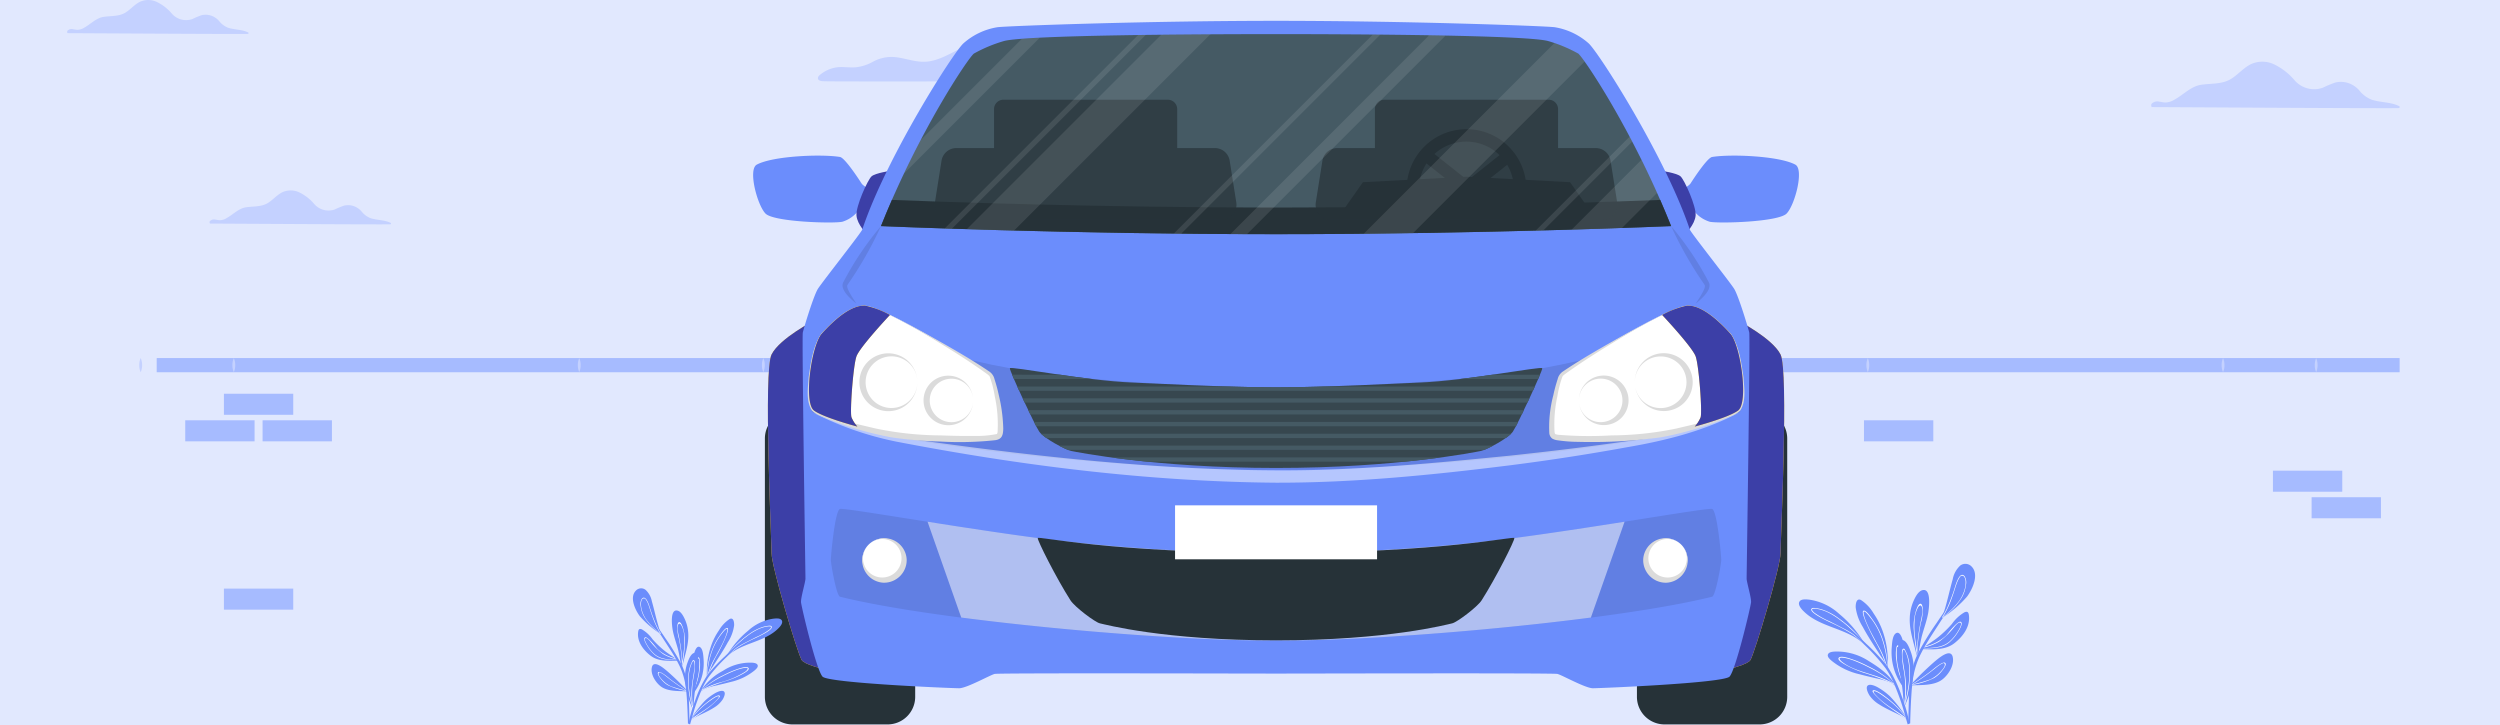 <svg xmlns="http://www.w3.org/2000/svg" xmlns:xlink="http://www.w3.org/1999/xlink" width="494.594" height="143.43" viewBox="0 0 494.594 143.43">
  <rect x="0" y="0" width="494.594" height="143.43" fill="#808080" stroke="none"/>
  <defs>
    <clipPath id="clip-path">
      <rect id="Rectángulo_42712" data-name="Rectángulo 42712" width="20.724" height="70.955" fill="#3c3fa7"/>
    </clipPath>
    <clipPath id="clip-path-2">
      <rect id="Rectángulo_42713" data-name="Rectángulo 42713" width="20.723" height="70.955" fill="#3c3fa7"/>
    </clipPath>
    <clipPath id="clip-path-3">
      <rect id="Rectángulo_42714" data-name="Rectángulo 42714" width="176.149" height="26.033" fill="none"/>
    </clipPath>
    <clipPath id="clip-path-4">
      <rect id="Rectángulo_42715" data-name="Rectángulo 42715" width="137.894" height="23.489" fill="none"/>
    </clipPath>
    <clipPath id="clip-path-5">
      <rect id="Rectángulo_42716" data-name="Rectángulo 42716" width="59.699" height="23.76" fill="none"/>
    </clipPath>
    <clipPath id="clip-path-7">
      <rect id="Rectángulo_42718" data-name="Rectángulo 42718" width="148.983" height="39.535" fill="none"/>
    </clipPath>
    <clipPath id="clip-path-8">
      <rect id="Rectángulo_42719" data-name="Rectángulo 42719" width="7.602" height="15.337" fill="none"/>
    </clipPath>
    <clipPath id="clip-path-10">
      <rect id="Rectángulo_42721" data-name="Rectángulo 42721" width="184.793" height="30.184" fill="none"/>
    </clipPath>
    <clipPath id="clip-path-11">
      <rect id="Rectángulo_42722" data-name="Rectángulo 42722" width="183.379" height="13.933" fill="none"/>
    </clipPath>
    <clipPath id="clip-path-12">
      <rect id="Rectángulo_42723" data-name="Rectángulo 42723" width="16.017" height="23.921" fill="#3c3fa7"/>
    </clipPath>
    <clipPath id="clip-path-13">
      <rect id="Rectángulo_42724" data-name="Rectángulo 42724" width="16.018" height="23.921" fill="#3c3fa7"/>
    </clipPath>
  </defs>
  <g id="_10" data-name="10" transform="translate(6388 10170.882)">
    <path id="Trazado_156666" data-name="Trazado 156666" d="M0,0H494.594V143.429H0Z" transform="translate(-6388 -10170.882)" fill="#e1e8fe"/>
    <g id="Grupo_170482" data-name="Grupo 170482">
      <g id="Grupo_170475" data-name="Grupo 170475" transform="translate(-6280.197 -10053.332)">
        <g id="Grupo_170473" data-name="Grupo 170473" transform="translate(5.819 -117.549)">
          <g id="Grupo_170474" data-name="Grupo 170474">
            <rect id="Rectángulo_42695" data-name="Rectángulo 42695" width="13.718" height="4.165" transform="translate(210.635 135.476)" fill="#ebebeb"/>
            <g id="Grupo_170479" data-name="Grupo 170479" transform="translate(-82.622)">
              <rect id="Rectángulo_42687" data-name="Rectángulo 42687" width="13.718" height="4.165" transform="translate(13.298 77.896)" fill="#a6bbff"/>
              <rect id="Rectángulo_42688" data-name="Rectángulo 42688" width="13.718" height="4.165" transform="translate(5.646 83.147)" fill="#a6bbff"/>
              <rect id="Rectángulo_42689" data-name="Rectángulo 42689" width="13.718" height="4.165" transform="translate(20.95 83.147)" fill="#a6bbff"/>
              <rect id="Rectángulo_42690" data-name="Rectángulo 42690" width="13.718" height="4.165" transform="translate(13.298 116.448)" fill="#a6bbff"/>
              <rect id="Rectángulo_42691" data-name="Rectángulo 42691" width="13.718" height="4.165" transform="translate(337.762 83.147)" fill="#a6bbff"/>
              <rect id="Rectángulo_42692" data-name="Rectángulo 42692" width="13.718" height="4.165" transform="translate(418.671 93.116)" fill="#a6bbff"/>
              <rect id="Rectángulo_42693" data-name="Rectángulo 42693" width="13.718" height="4.165" transform="translate(426.323 98.368)" fill="#a6bbff"/>
              <rect id="Rectángulo_42694" data-name="Rectángulo 42694" width="13.718" height="4.165" transform="translate(129.101 135.477)" fill="#a6bbff"/>
              <rect id="Rectángulo_42696" data-name="Rectángulo 42696" width="443.74" height="2.809" transform="translate(0 70.836)" fill="#a6bbff"/>
            </g>
            <g id="Grupo_169649" data-name="Grupo 169649" transform="translate(-102.313)">
              <g id="Grupo_170478" data-name="Grupo 170478" transform="translate(1.982 0)">
                <path id="Trazado_162032" data-name="Trazado 162032" d="M43.925,190.322a3.335,3.335,0,0,1,.28,1.4,3.3,3.3,0,0,1-.28,1.4,3.3,3.3,0,0,1-.28-1.4,3.335,3.335,0,0,1,.28-1.4" transform="translate(-29.383 -119.486)" fill="#c4d1ff"/>
                <path id="Trazado_162033" data-name="Trazado 162033" d="M93.424,190.322a3.335,3.335,0,0,1,.28,1.4,3.3,3.3,0,0,1-.28,1.4,3.3,3.3,0,0,1-.28-1.4,3.336,3.336,0,0,1,.28-1.4" transform="translate(-60.458 -119.486)" fill="#c4d1ff"/>
                <path id="Trazado_162034" data-name="Trazado 162034" d="M142.923,190.322a3.328,3.328,0,0,1,.28,1.4,3.3,3.3,0,0,1-.28,1.4,3.3,3.3,0,0,1-.28-1.4,3.335,3.335,0,0,1,.28-1.4" transform="translate(-41.615 -119.486)" fill="#c4d1ff"/>
                <path id="Trazado_162035" data-name="Trazado 162035" d="M192.423,190.322a3.33,3.33,0,0,1,.28,1.4,3.3,3.3,0,0,1-.28,1.4,3.3,3.3,0,0,1-.28-1.4,3.329,3.329,0,0,1,.28-1.4" transform="translate(-54.697 -119.486)" fill="#c4d1ff"/>
                <path id="Trazado_162036" data-name="Trazado 162036" d="M241.923,190.322a3.335,3.335,0,0,1,.28,1.4,3.3,3.3,0,0,1-.28,1.4,3.29,3.29,0,0,1-.28-1.4,3.329,3.329,0,0,1,.28-1.4" transform="translate(-67.778 -119.486)" fill="#c4d1ff"/>
                <path id="Trazado_162037" data-name="Trazado 162037" d="M291.421,190.322a3.329,3.329,0,0,1,.28,1.4,3.3,3.3,0,0,1-.28,1.4,3.3,3.3,0,0,1-.28-1.4,3.335,3.335,0,0,1,.28-1.4" transform="translate(-80.859 -119.486)" fill="#c4d1ff"/>
                <path id="Trazado_162038" data-name="Trazado 162038" d="M340.92,190.322a3.335,3.335,0,0,1,.28,1.4,3.3,3.3,0,0,1-.28,1.4,3.3,3.3,0,0,1-.28-1.4,3.335,3.335,0,0,1,.28-1.4" transform="translate(-93.94 -119.486)" fill="#c4d1ff"/>
                <path id="Trazado_162039" data-name="Trazado 162039" d="M390.42,190.322a3.336,3.336,0,0,1,.28,1.4,3.3,3.3,0,0,1-.28,1.4,3.291,3.291,0,0,1-.28-1.4,3.329,3.329,0,0,1,.28-1.4" transform="translate(-107.022 -119.486)" fill="#c4d1ff"/>
                <path id="Trazado_162040" data-name="Trazado 162040" d="M439.918,190.322a3.33,3.33,0,0,1,.28,1.4,3.3,3.3,0,0,1-.28,1.4,3.3,3.3,0,0,1-.28-1.4,3.329,3.329,0,0,1,.28-1.4" transform="translate(-120.104 -119.486)" fill="#c4d1ff"/>
                <path id="Trazado_162041" data-name="Trazado 162041" d="M489.417,190.322a3.335,3.335,0,0,1,.28,1.4,3.3,3.3,0,0,1-.28,1.4,3.66,3.66,0,0,1,0-2.809" transform="translate(-133.185 -119.486)" fill="#c4d1ff"/>
                <path id="Trazado_162042" data-name="Trazado 162042" d="M538.916,190.322a3.33,3.33,0,0,1,.28,1.4,3.3,3.3,0,0,1-.28,1.4,3.3,3.3,0,0,1-.28-1.4,3.334,3.334,0,0,1,.28-1.4" transform="translate(-112.405 -119.486)" fill="#c4d1ff"/>
                <path id="Trazado_162043" data-name="Trazado 162043" d="M588.416,190.322a3.663,3.663,0,0,1,0,2.809,3.291,3.291,0,0,1-.28-1.4,3.335,3.335,0,0,1,.28-1.4" transform="translate(-143.482 -119.486)" fill="#c4d1ff"/>
                <path id="Trazado_162044" data-name="Trazado 162044" d="M501.368,41.767c2.584,0,46.062.286,48.794.2.2-.006.3-.294.106-.391-1.723-.853-3.676-.682-5.466-1.285a5.805,5.805,0,0,1-2.431-1.833,5.04,5.04,0,0,0-2.262-1.477,4.784,4.784,0,0,0-2.463-.077,20.959,20.959,0,0,0-2.49,1.034,5.12,5.12,0,0,1-5.609-1.507,12.333,12.333,0,0,0-4.111-3.162,5.459,5.459,0,0,0-4.355-.06c-1.595.722-2.689,2.175-4.187,3.049-1.776,1.038-3.9.793-5.861,1.105s-3.467,1.965-5.187,2.916a3.675,3.675,0,0,1-1.875.581c-.384-.01-.762-.114-1.142-.162a1.563,1.563,0,0,0-1.553.438c-.1.121-.077.631.093.631" transform="translate(-88.913 -20.581)" fill="#c4d1ff"/>
                <path id="Trazado_162045" data-name="Trazado 162045" d="M5.435,6.56c1.886,0,33.629.209,35.624.146.143,0,.22-.215.078-.286-1.258-.623-2.684-.5-3.991-.938a4.243,4.243,0,0,1-1.775-1.338A3.68,3.68,0,0,0,33.72,3.064a3.487,3.487,0,0,0-1.8-.056,15.274,15.274,0,0,0-1.818.755,3.738,3.738,0,0,1-4.1-1.1,9.01,9.01,0,0,0-3-2.308,3.985,3.985,0,0,0-3.18-.044C18.663.838,17.864,1.9,16.77,2.537c-1.3.758-2.847.579-4.279.807S9.96,4.779,8.7,5.473A2.686,2.686,0,0,1,7.335,5.9c-.281-.007-.556-.083-.834-.118a1.141,1.141,0,0,0-1.134.32c-.071.088-.056.461.068.461" transform="translate(-5.325 0)" fill="#c4d1ff"/>
                <path id="Trazado_162046" data-name="Trazado 162046" d="M305.28,66.569c1.886,0,33.629.209,35.624.146.143,0,.22-.215.078-.286-1.258-.623-2.684-.5-3.991-.938a4.244,4.244,0,0,1-1.775-1.339,3.684,3.684,0,0,0-1.652-1.079,3.5,3.5,0,0,0-1.8-.056,15.337,15.337,0,0,0-1.818.755,3.738,3.738,0,0,1-4.1-1.1,9.013,9.013,0,0,0-3-2.309,3.985,3.985,0,0,0-3.18-.044c-1.164.527-1.963,1.589-3.057,2.226-1.3.758-2.847.579-4.279.807s-2.532,1.435-3.787,2.129a2.681,2.681,0,0,1-1.369.424,8.315,8.315,0,0,1-.834-.118,1.141,1.141,0,0,0-1.134.32c-.07.088-.056.46.068.46" transform="translate(-65.102 -37.674)" fill="#c4d1ff"/>
                <path id="Trazado_162047" data-name="Trazado 162047" d="M81.146,107.773c1.886,0,33.629.209,35.624.146.143,0,.22-.215.078-.286-1.258-.623-2.684-.5-3.991-.938a4.24,4.24,0,0,1-1.775-1.339,3.681,3.681,0,0,0-1.652-1.078,3.489,3.489,0,0,0-1.8-.056,15.275,15.275,0,0,0-1.818.755,3.738,3.738,0,0,1-4.1-1.1,9,9,0,0,0-3-2.308,3.983,3.983,0,0,0-3.18-.044c-1.164.527-1.963,1.589-3.057,2.226-1.3.758-2.847.579-4.279.807s-2.532,1.435-3.787,2.129a2.685,2.685,0,0,1-1.369.424c-.281-.007-.556-.083-.834-.118a1.141,1.141,0,0,0-1.134.32c-.07.088-.056.461.068.461" transform="translate(-52.857 -63.542)" fill="#c4d1ff"/>
                <path id="Trazado_162048" data-name="Trazado 162048" d="M184.258,30.048c.037.106,50.031,0,49.4,0-.288,0,.437-.43.155-.569a14.183,14.183,0,0,0-5.18-.993,7.975,7.975,0,0,1-3.027-.734,7.853,7.853,0,0,1-2.2-2.141,9.394,9.394,0,0,0-8.537-3.235c-3.555.557-6.357,3.265-9.918,3.762-2.139.3-4.162-.528-6.253-.82a7.653,7.653,0,0,0-4.695.858,8.957,8.957,0,0,1-3.445,1.118c-.979.069-1.962-.043-2.943-.053a6.593,6.593,0,0,0-4.33,1.731c-.159.14-.663,1.075.97,1.075" transform="translate(-34.559 -13.981)" fill="#c4d1ff"/>
              </g>
            </g>
            <g id="Grupo_170481" data-name="Grupo 170481" transform="translate(242.28 111.548)">
              <g id="Grupo_170476" data-name="Grupo 170476" transform="translate(0 0)">
                <path id="Trazado_162049" data-name="Trazado 162049" d="M2.4,349.666c2.135.076,4.517.2,6.285-1.188,1.632-1.278,3.089-3.183,2.873-5.37-.063-.624-.206-1.009-.874-.743a7.978,7.978,0,0,0-2.509,2.318,21.585,21.585,0,0,1-2.962,2.809c-.759.583-1.579,1.086-2.353,1.65-.1.069-.195.141-.291.216-.036.026-.074.054-.11.083-.02,0-.041,0-.061,0a.106.106,0,0,0-.088.046.1.1,0,0,0-.016.036.112.112,0,0,0,.105.141" transform="translate(22.082 -332.791)" fill="#6b8dfc"/>
                <path id="Trazado_162050" data-name="Trazado 162050" d="M5.128,351.33c1.877-.032,3.9.053,5.4-1.221a8.715,8.715,0,0,0,1.743-2.118c.217-.354.868-1.406.6-1.826-.489-.758-2.725,2.333-3.034,2.629a9.163,9.163,0,0,1-4.145,2.153q-.148.1-.291.216a10.249,10.249,0,0,0,3.113-1.2,15.3,15.3,0,0,0,3.116-3.067c.225-.238.9-1.035,1.16-.539.169.327-.459,1.358-.595,1.579a8.665,8.665,0,0,1-1.648,2.013c-1.5,1.307-3.514,1.261-5.405,1.34a.1.1,0,0,0-.017.037" transform="translate(19.253 -334.595)" fill="#fff"/>
                <path id="Trazado_162051" data-name="Trazado 162051" d="M18.841,347c.019.082.034.164.052.247a.013.013,0,0,0,0,.007.058.058,0,0,0,.038.044.09.09,0,0,0,.112-.043.064.064,0,0,0,0-.051c0-.011-.006-.021-.011-.034l-.023-.072,0-.006c0-.007,0-.017.006-.024.378-1.413.526-2.882.924-4.3.38-1.349.854-2.672,1.128-4.05.173-.868.777-5.225-1.143-4.682-.851.241-1.434,1.472-1.756,2.209a8.985,8.985,0,0,0-.707,3.13c-.14,2.657.833,5.074,1.372,7.621" transform="translate(4.467 -328.819)" fill="#6b8dfc"/>
                <path id="Trazado_162052" data-name="Trazado 162052" d="M19.869,344.082a10.479,10.479,0,0,1,.308-2.956c.086-.334.5-1.937,1.046-1.9.351.023.41.715.44.943a9.227,9.227,0,0,1-.381,2.9,40.112,40.112,0,0,0-.705,5.819c.017.123.036.248.05.371.017.1.026.205.04.308,0,.036.01.07.013.106s.007.053.01.083a.091.091,0,0,1-.113.043c-.01-.079-.023-.159-.033-.238,0,.066,0,.129-.007.2,0,0,0,0,0-.007-.014-.07-.027-.136-.04-.2,0-.017-.006-.03-.01-.046,0-.109,0-.218.007-.324a43.585,43.585,0,0,1-.622-5.1m.649,4.4c.053-1.142.166-2.281.328-3.413.129-.914.3-1.817.493-2.718a9.319,9.319,0,0,0,.245-1.543c.017-.4-.04-1.867-.8-.956a5.967,5.967,0,0,0-.745,2.88,14.8,14.8,0,0,0,.053,2.7c.1,1.02.272,2.032.424,3.045" transform="translate(2.824 -331.329)" fill="#fff"/>
                <path id="Trazado_162053" data-name="Trazado 162053" d="M8.47,364.378h0a.534.534,0,0,0,.079.009c1.952-.1,4.553.084,6.177-1.207,1.2-.955,2.379-2.84,2-4.44-.432-1.8-2.867.36-3.512.882a59.557,59.557,0,0,0-4.784,4.655c-.008.012-.018.023-.025.035l0,.006c-.017.031.024.048.068.058" transform="translate(13.688 -340.34)" fill="#6b8dfc"/>
                <path id="Trazado_162054" data-name="Trazado 162054" d="M11.194,366.013c.113-.069.226-.139.338-.212,1.284-.808,2.535-1.672,3.737-2.6.3-.232,2.5-2.188,2.833-1.49.2.424-.526,1.284-.758,1.576a6.022,6.022,0,0,1-1.483,1.324,15.443,15.443,0,0,1-4.353,1.377c-.069.014-.139.033-.208.053a.217.217,0,0,1-.036.023h0c-.043-.01-.083-.026-.067-.056m3.863-1.112a6.059,6.059,0,0,0,1.685-1.139c.328-.311,1.483-1.48,1.175-1.96-.162-.255-.3-.119-.609.033a3.926,3.926,0,0,0-.414.238c-.328.215-.629.467-.933.708-.536.43-1.079.844-1.635,1.247-.907.662-1.841,1.284-2.794,1.877a29.484,29.484,0,0,0,3.525-1.006" transform="translate(10.896 -342.032)" fill="#fff"/>
                <path id="Trazado_162055" data-name="Trazado 162055" d="M24.8,356.621a11.547,11.547,0,0,0,3.346,5.844.086.086,0,0,0,.036.021.088.088,0,0,0,.1-.037.083.083,0,0,0-.01-.113c-.033-.032-.066-.066-.1-.1-.323-2.654-.68-5.293-.953-7.955-.064-.627-.555-4.62-1.782-3.97-.757.4-.808,2.038-.873,2.773a11.635,11.635,0,0,0,.234,3.535" transform="translate(-6.204 -336.605)" fill="#6b8dfc"/>
                <path id="Trazado_162056" data-name="Trazado 162056" d="M24.686,355.34c.066-.222.182-.45.43-.295.477.3.666,2.175.745,2.695.328,2.141.834,4.2,1.351,6.3.043.176.086.354.129.533l.119.159a.088.088,0,0,1-.1.036c-.007-.017-.01-.036-.017-.053-.053-.07-.109-.142-.159-.215v0a13.623,13.623,0,0,1-1.933-3.767,12.892,12.892,0,0,1-.569-2.625,7.509,7.509,0,0,1,0-2.761m2.506,9.01c.023.036.049.069.073.106-.023-.073-.046-.143-.066-.216a38.522,38.522,0,0,1-1.2-4.873c-.142-.837-.232-1.681-.4-2.512-.073-.351-.245-1.354-.536-1.516s-.285.228-.315.454c-.02.162-.02.457-.023.609a13.458,13.458,0,0,0,2.466,7.948" transform="translate(-5.386 -338.883)" fill="#fff"/>
                <path id="Trazado_162057" data-name="Trazado 162057" d="M4.616,359.679h.391c.007-.344.013-.688.023-1.03.046-1.386.1-2.774.185-4.161.046-.791.1-1.576.185-2.354a.58.58,0,0,0,.007-.079c.01-.063.017-.126.023-.192s.016-.136.026-.205a16.792,16.792,0,0,1,1.341-5.1c.248-.54.52-1.066.8-1.589.027-.05.057-.1.083-.149a.263.263,0,0,1,.023-.04c.027-.053.056-.1.086-.156s.043-.076.066-.116c.9-1.589,1.936-3.108,2.916-4.638.282-.437.563-.877.838-1.317a.551.551,0,0,0,.05-.08,1,1,0,0,0,.062-.1c1.231-1.943,2.443-3.9,3.721-5.81.049-.069-.067-.132-.113-.063-.864,1.265-1.758,2.509-2.645,3.76-.119.166-.235.334-.354.5-.235.331-.467.659-.7.99-.464.662-.92,1.324-1.367,2a56.03,56.03,0,0,0-3.595,5.816c-.076.152-.149.3-.222.46-.046.1-.092.192-.132.288s-.1.222-.152.334a18.008,18.008,0,0,0-1.314,6.15c-.01.145-.02.295-.027.444,0,.066-.01.135-.013.205,0,.036,0,.072-.007.109s0,.093-.007.143v0c0,.033,0,.069,0,.106-.007.126-.01.252-.017.381-.056,1.387-.093,2.774-.122,4.157-.01.441-.027.884-.043,1.328" transform="translate(16.999 -328.095)" fill="#6b8dfc"/>
                <path id="Trazado_162058" data-name="Trazado 162058" d="M5.076,330.52c1.069-1.438,2.439-4.4.864-5.945a1.678,1.678,0,0,0-2.233-.165,4.874,4.874,0,0,0-1.475,2.682c-.722,2.515-1.2,5.078-2.1,7.542-.016.015-.077.21-.1.265s.063.073.082.023c.03-.08.059-.16.089-.241a21.506,21.506,0,0,0,4.874-4.16" transform="translate(28.193 -324.061)" fill="#6b8dfc"/>
                <path id="Trazado_162059" data-name="Trazado 162059" d="M3.438,336.648c.009-.013.016-.03.026-.043a17.717,17.717,0,0,0,1-1.86A35.7,35.7,0,0,0,6,330.627c.172-.54.94-3.181,1.884-2.129a2.368,2.368,0,0,1,.278,1.771,6.642,6.642,0,0,1-.821,2.476,12.109,12.109,0,0,1-3.548,3.707c-.063.049-.126.1-.189.142-.013.023-.027.043-.04.067a.318.318,0,0,1-.027.043.044.044,0,0,1-.023.02.059.059,0,0,1-.083-.037.041.041,0,0,1,.007-.04m.417-.291a14.146,14.146,0,0,0,3.009-3.019,7.47,7.47,0,0,0,.98-2,6.071,6.071,0,0,0,.212-.97,4.25,4.25,0,0,0,.043-.742c-.017-.543-.242-1.135-.563-1.191-.4-.073-.529.159-.791.615a4.368,4.368,0,0,0-.235.477,13.032,13.032,0,0,0-.443,1.251c-.222.7-.447,1.394-.7,2.082-.169.467-.351.93-.549,1.383a18.539,18.539,0,0,1-1.172,2.278c.069-.053.139-.109.208-.166" transform="translate(24.87 -326.07)" fill="#fff"/>
                <path id="Trazado_162060" data-name="Trazado 162060" d="M34.585,343.115c.679,1.265,1.443,2.482,2.219,3.689.439.685.888,1.365,1.327,2.052a5.8,5.8,0,0,1,1.149,2.411l0,0a.513.513,0,0,0,.035.118.049.049,0,0,0,.015.01.107.107,0,0,0,.16-.1c0-.021-.005-.041-.007-.06s0-.015.006-.022a3.5,3.5,0,0,0,.02-.8,18.748,18.748,0,0,0-.084-2.176,17.785,17.785,0,0,0-.941-4.349,15.032,15.032,0,0,0-1.816-3.542,7.861,7.861,0,0,0-2.51-2.642c-.91-.414-1.039.865-1.017,1.479a9.521,9.521,0,0,0,1.448,3.927" transform="translate(-21.917 -330.562)" fill="#6b8dfc"/>
                <path id="Trazado_162061" data-name="Trazado 162061" d="M33.329,341.849c.484-.188,1.443,1.241,1.877,1.85a14.481,14.481,0,0,1,1.676,3.1,18.721,18.721,0,0,1,1.24,6.179c0,.084.009.171.01.255,0,.008,0,.016-.005.023s0,.037,0,.059a.107.107,0,0,1-.16.1c-.033-.176-.07-.345-.115-.516-.039-.155-.08-.306-.127-.455a24.779,24.779,0,0,0-2.153-4.679c-.952-1.762-2.888-5.662-2.247-5.913m4.61,10.869c.059.225.107.452.148.677-.01-.173-.02-.347-.034-.519a20.705,20.705,0,0,0-1.065-5.463,14.822,14.822,0,0,0-1.344-2.838,13.708,13.708,0,0,0-.968-1.382c-.149-.183-1.008-1.356-1.282-1.175-.192.128.216,1.326.222,1.352.079.24.17.477.266.714.2.485.418.96.646,1.429.5,1.017,1.058,2.007,1.591,3.008a19.549,19.549,0,0,1,1.821,4.2" transform="translate(-20.563 -332.576)" fill="#fff"/>
                <path id="Trazado_162062" data-name="Trazado 162062" d="M31.155,359.2a13.529,13.529,0,0,0,5.563,2.679c1.066.289,2.144.527,3.215.79a14.66,14.66,0,0,1,2.836.835c.039.017.079.036.118.058a3.856,3.856,0,0,1,.695.449.057.057,0,0,0,.052.011.862.862,0,0,0,.059.065.019.019,0,0,0,.031-.021c-.012-.027-.03-.055-.043-.082l0-.007a.059.059,0,0,0-.021-.069.161.161,0,0,0-.027-.021c-.014-.027-.028-.055-.044-.081-1.04-1.931-3.252-3.431-5.056-4.528a11.563,11.563,0,0,0-5.948-1.9c-.535,0-1.785-.082-2.112.48-.3.513.353,1.047.684,1.342" transform="translate(-24.696 -340.025)" fill="#6b8dfc"/>
                <path id="Trazado_162063" data-name="Trazado 162063" d="M30.5,359.634c.259-.587,1.907-.025,2.314.1a22.3,22.3,0,0,1,3.544,1.506,19.883,19.883,0,0,1,5.129,3.484l0,0,.065.039c.018.029.032.055.046.082a.118.118,0,0,1,.026.022.059.059,0,0,1,.02.07c-.031-.016-.059-.034-.09-.047-.228-.132-.464-.254-.7-.371-.04-.02-.08-.04-.118-.057a42.957,42.957,0,0,0-5.165-1.908,20.553,20.553,0,0,1-3.527-1.5c-.285-.159-1.762-.929-1.545-1.422m.749.779c1.723,1.334,4.034,1.9,6.069,2.573a22.5,22.5,0,0,1,4.006,1.647,21.152,21.152,0,0,0-4.7-3.1,28.442,28.442,0,0,0-2.923-1.342,11.624,11.624,0,0,0-1.662-.524,4.569,4.569,0,0,0-1.038-.131c-.656.056-.051.648.244.878" transform="translate(-22.666 -340.98)" fill="#fff"/>
                <path id="Trazado_162064" data-name="Trazado 162064" d="M24.591,365.931a.114.114,0,0,0,.11.016c0,.015-.007.027-.01.041a.033.033,0,0,0,.022.041.031.031,0,0,0,.043-.017,18.8,18.8,0,0,0,1.754-7.49,9.817,9.817,0,0,0-.543-3.146c-.246-.69-.742-2.078-1.518-2.35-1.563-.544-.991,4.113-.9,4.814.16,1.279.428,2.541.613,3.815.2,1.4.3,2.8.4,4.209a.093.093,0,0,0,.029.067" transform="translate(-3.822 -337.919)" fill="#6b8dfc"/>
                <path id="Trazado_162065" data-name="Trazado 162065" d="M25.156,367.514c.023-.133.043-.265.058-.4a21.193,21.193,0,0,0-.09-6.518,19.507,19.507,0,0,1-.368-3.269c0-.272-.052-1.29.514-.984a7.42,7.42,0,0,1,.88,2.41,13.447,13.447,0,0,1,.175,3.283,22.137,22.137,0,0,1-1,5.42c-.015.052-.03.1-.047.153a.032.032,0,0,1-.023-.041.242.242,0,0,0,.009-.04.115.115,0,0,1-.109-.018m.974-4.569a15.586,15.586,0,0,0,.035-3.265,11.039,11.039,0,0,0-.214-1.284,7,7,0,0,0-.286-.979c-.306-.772-.446-.949-.586-.927-.086.016-.165.142-.214.693a5.476,5.476,0,0,0,.034,1.069c.057.5.13,1,.21,1.505.157,1,.328,2,.41,3.012a16.38,16.38,0,0,1-.2,4.339,25.283,25.283,0,0,0,.808-4.164" transform="translate(-4.387 -339.503)" fill="#fff"/>
                <path id="Trazado_162066" data-name="Trazado 162066" d="M26.085,372.066a6.239,6.239,0,0,0,1.947,1.825c1.5.97,3.18,1.607,4.739,2.468.232.128.463.261.691.4.024.017.256.25.245.227,0-.005-.062-.1-.167-.272h0a25.518,25.518,0,0,0-3.355-4.412,12.76,12.76,0,0,0-2.5-1.834c-.434-.225-1.431-.689-1.9-.321-.508.4.057,1.521.306,1.918" transform="translate(-12.164 -346.078)" fill="#6b8dfc"/>
                <path id="Trazado_162067" data-name="Trazado 162067" d="M25.6,372.171c.433-.577,2.925,1.483,3.254,1.746a17.951,17.951,0,0,1,3.232,3.359c.107.139.208.281.31.426.1.169.167.266.169.272s-.222-.208-.247-.227-.079-.048-.117-.072c-.19-.115-.382-.225-.571-.329-1.009-.709-2.034-1.4-3.031-2.134a16.527,16.527,0,0,1-2.035-1.725c-.141-.144-1.154-1.065-.964-1.316m.451.677c1.7,1.973,4.053,3.133,6.105,4.675l.1.075c-.041-.052-.08-.107-.122-.159a20.444,20.444,0,0,0-2.636-2.82,19.551,19.551,0,0,0-1.859-1.445,9.824,9.824,0,0,0-1.083-.706c-.168-.084-.636-.3-.728-.194-.132.144.111.443.222.574" transform="translate(-11.018 -347.065)" fill="#fff"/>
                <path id="Trazado_162068" data-name="Trazado 162068" d="M42.689,339.858c3.206,3.241,8.362,3.332,11.747,6.343l.017.016c.1.092.2.187.3.284a.085.085,0,0,0,.136-.03.061.061,0,0,0-.018-.067c-.023-.024-.048-.047-.073-.069a21.794,21.794,0,0,0-5.025-5.9A11.054,11.054,0,0,0,43.9,337.62c-.546-.058-1.626-.208-1.986.377-.383.619.375,1.462.771,1.861" transform="translate(-41.813 -330.529)" fill="#6b8dfc"/>
                <path id="Trazado_162069" data-name="Trazado 162069" d="M41.864,340.994c.154-.244.556-.176.779-.152a7,7,0,0,1,1.628.381,11.525,11.525,0,0,1,3,1.646,23.773,23.773,0,0,1,4.32,3.968c.281.342.548.693.8,1.058.032.045.06.091.092.135a.087.087,0,0,1-.137.032c-.095-.1-.192-.184-.292-.277a.217.217,0,0,0-.027-.025,13.927,13.927,0,0,0-2.071-1.754,32.757,32.757,0,0,0-3.707-2.029c-.494-.249-4.914-2.147-4.379-2.983m.621.8a15.658,15.658,0,0,0,2.958,1.662c1.009.515,2.023,1.017,3.023,1.545a15.919,15.919,0,0,1,2.27,1.453,12.386,12.386,0,0,1,1.656,1.517,17.251,17.251,0,0,0-1.419-1.694.054.054,0,0,0-.02-.017,31.175,31.175,0,0,0-2.915-2.641L48,343.584a14.448,14.448,0,0,0-2.892-1.894,8.286,8.286,0,0,0-1.777-.618c-.7-.145-1.277-.19-1.346.043-.045.159.241.467.5.676" transform="translate(-39.396 -332.089)" fill="#fff"/>
                <path id="Trazado_162070" data-name="Trazado 162070" d="M24.97,346.259c.935.9,1.854,1.827,2.768,2.758q.648.655,1.284,1.309c.011.01.021.017.028.025.153.157.31.316.464.473a37.347,37.347,0,0,1,4.032,4.5,17.068,17.068,0,0,1,1.542,2.771c.042.1.088.2.133.3l0,0c.021.056.046.11.068.166.015.03.027.06.039.091.362.843.682,1.706.99,2.545.429,1.172.777,2.365,1.112,3.559a.563.563,0,0,1,.03.105c.017.054.031.109.048.162.008.029.015.055.022.084.016.051.029.1.045.153.106.385.216.768.33,1.154l.355-.137a24.8,24.8,0,0,0-.9-3.6.57.57,0,0,0-.024-.072c-.034-.115-.072-.231-.111-.344-.045-.143-.091-.281-.142-.421q-.175-.507-.356-1a26.184,26.184,0,0,0-2.633-5.59l-.1-.14a.619.619,0,0,0-.04-.059c-.021-.034-.044-.068-.068-.1l-.114-.158c-.069-.094-.14-.187-.21-.277l-.064-.082a40.054,40.054,0,0,0-3.793-3.973c-.239-.231-.476-.458-.716-.684l-.4-.377c-.2-.187-.412-.376-.616-.564a.055.055,0,0,0-.021-.017c-.968-.885-1.952-1.75-2.915-2.641-.044-.04-.115.034-.07.077" transform="translate(-16.399 -334.655)" fill="#6b8dfc"/>
              </g>
            </g>
            <g id="Grupo_169730" data-name="Grupo 169730" transform="translate(10.505 -32.466)">
              <g id="Grupo_170480" data-name="Grupo 170480" transform="translate(24.873 36.584)">
                <path id="Trazado_162165" data-name="Trazado 162165" d="M93.019,161.481s-4.135-1.728-4.754-2.7-3.306-5.056-4.249-5.215c-3.543-.6-13.217-.235-16.466,1.512-1.778.956.1,8.026,1.729,9.685s13.3,2,15.179,1.622a6.337,6.337,0,0,0,3.275-2.316l4.641,1.292Z" transform="translate(-66.829 -126.628)" fill="#6b8dfc"/>
                <path id="Trazado_162166" data-name="Trazado 162166" d="M115.872,159.435s-3.143.456-3.9,1.115-3.143,5.93-2.99,7.755,2.078,3.7,2.078,3.7Z" transform="translate(-88.538 -129.788)" fill="#3c3fa7"/>
                <path id="Trazado_162168" data-name="Trazado 162168" d="M439.521,161.481s4.135-1.728,4.754-2.7,3.306-5.056,4.249-5.215c3.543-.6,13.217-.235,16.466,1.512,1.778.956-.1,8.026-1.729,9.685s-13.3,2-15.179,1.622a6.337,6.337,0,0,1-3.275-2.316l-4.641,1.292Z" transform="translate(-258.809 -126.628)" fill="#6b8dfc"/>
                <path id="Trazado_162169" data-name="Trazado 162169" d="M437.161,159.435s3.142.456,3.9,1.115,3.142,5.93,2.99,7.755-2.078,3.7-2.078,3.7Z" transform="translate(-257.594 -129.788)" fill="#3c3fa7"/>
                <path id="Trazado_162171" data-name="Trazado 162171" d="M95.9,319.481H77.079a5.457,5.457,0,0,1-5.457-5.457v-51.1a5.457,5.457,0,0,1,5.457-5.457H95.9a5.457,5.457,0,0,1,5.457,5.457v51.1a5.457,5.457,0,0,1-5.457,5.457" transform="translate(-69.298 -180.286)" fill="#263238"/>
                <path id="Trazado_162172" data-name="Trazado 162172" d="M82.086,220.513s-6.893,3.515-8.515,6.758,0,36.761,0,39.329,4.993,19.327,5.943,21.084,14.059,3.784,14.059,3.784Z" transform="translate(-69.931 -161.25)" fill="#ffc727"/>
                <g id="Grupo_169692" data-name="Grupo 169692" transform="translate(2.92 59.263)">
                  <g id="Grupo_169691" data-name="Grupo 169691">
                    <g id="Grupo_169690" data-name="Grupo 169690" clip-path="url(#clip-path)">
                      <path id="Trazado_162173" data-name="Trazado 162173" d="M82.086,220.513s-6.893,3.515-8.515,6.758,0,36.761,0,39.329,4.993,19.327,5.943,21.084,14.059,3.784,14.059,3.784Z" transform="translate(-72.851 -220.513)" fill="#3c3fa7"/>
                    </g>
                  </g>
                </g>
                <path id="Trazado_162174" data-name="Trazado 162174" d="M432.882,319.481H451.7a5.457,5.457,0,0,0,5.457-5.457v-51.1a5.457,5.457,0,0,0-5.457-5.457H432.882a5.457,5.457,0,0,0-5.457,5.457v51.1a5.457,5.457,0,0,0,5.457,5.457" transform="translate(-252.578 -180.286)" fill="#263238"/>
                <path id="Trazado_162175" data-name="Trazado 162175" d="M456.265,220.513s6.893,3.515,8.514,6.758,0,36.761,0,39.329-4.993,19.327-5.943,21.084-14.059,3.784-14.059,3.784Z" transform="translate(-261.517 -161.25)" fill="#ffc727"/>
                <g id="Grupo_169695" data-name="Grupo 169695" transform="translate(183.26 59.263)">
                  <g id="Grupo_169694" data-name="Grupo 169694">
                    <g id="Grupo_169693" data-name="Grupo 169693" clip-path="url(#clip-path-2)">
                      <path id="Trazado_162176" data-name="Trazado 162176" d="M456.265,220.513s6.893,3.515,8.514,6.758,0,36.761,0,39.329-4.993,19.327-5.943,21.084-14.059,3.784-14.059,3.784Z" transform="translate(-444.777 -220.513)" fill="#3c3fa7"/>
                    </g>
                  </g>
                </g>
                <path id="Trazado_162177" data-name="Trazado 162177" d="M274.32,213.306c-.067.878-3.042,13.449-4.261,14.729s-25.544,2.3-27.032,2.3S236.882,227.7,236,227.5s-49.691-.067-55.66-.067-54.782-.14-55.66.067-5.542,2.835-7.029,2.835-25.812-1.012-27.031-2.3-4.188-13.851-4.255-14.729.878-3.987.878-4.664-.726-47.759-.525-48.674,2.128-7.3,2.994-8.663,8.565-11.1,8.766-11.711c4.737-14.217,17.991-35.017,20.021-36.846a13.286,13.286,0,0,1,6.742-3.194c2.024-.25,29.445-1.262,55.1-1.262s53.075,1.012,55.1,1.262a13.309,13.309,0,0,1,6.742,3.194c2.024,1.829,15.278,22.629,20.021,36.846.2.61,7.907,10.34,8.767,11.711s2.786,7.754,2.987,8.663-.518,48-.518,48.674.945,3.785.878,4.664" transform="translate(-76.892 -98.292)" fill="#6b8dfc"/>
                <g id="Grupo_169698" data-name="Grupo 169698" transform="translate(15.377 96.552)" opacity="0.1">
                  <g id="Grupo_169697" data-name="Grupo 169697">
                    <g id="Grupo_169696" data-name="Grupo 169696" clip-path="url(#clip-path-3)">
                      <path id="Trazado_162178" data-name="Trazado 162178" d="M274.692,307.5c0,.811-1.1,7.121-1.811,7.3-19.576,4.871-66.591,8.962-86.264,8.638-19.673.323-66.688-3.767-86.264-8.638-.713-.177-1.811-6.487-1.811-7.3s.811-9.8,1.811-10.065,21.709,3.45,39.12,5.761a368.171,368.171,0,0,0,47.144,2.92,368.212,368.212,0,0,0,47.143-2.92c17.4-2.311,38.114-6.036,39.12-5.761s1.811,9.254,1.811,10.065" transform="translate(-98.543 -297.417)"/>
                    </g>
                  </g>
                </g>
                <g id="Grupo_169701" data-name="Grupo 169701" transform="translate(34.506 99.097)" opacity="0.5">
                  <g id="Grupo_169700" data-name="Grupo 169700">
                    <g id="Grupo_169699" data-name="Grupo 169699" clip-path="url(#clip-path-4)">
                      <path id="Trazado_162179" data-name="Trazado 162179" d="M275.886,302.664l-6.663,18.96c-21.7,2.829-48.607,4.737-62.287,4.511-13.68.225-40.577-1.683-62.281-4.511l-6.663-18.96c6.73,1.061,14.552,2.268,21.8,3.231a368.167,368.167,0,0,0,47.144,2.92,368.208,368.208,0,0,0,47.143-2.92c7.249-.963,15.076-2.17,21.807-3.231" transform="translate(-137.992 -302.664)" fill="#fff"/>
                    </g>
                  </g>
                </g>
                <path id="Trazado_162180" data-name="Trazado 162180" d="M277.241,309.284c.1.451-3.646,7.889-6.468,12.315-.841,1.317-4.889,4.359-5.828,4.56s-12.613,3.365-34.847,3.365-33.9-3.164-34.847-3.365-4.987-3.243-5.828-4.56c-2.823-4.426-6.566-11.864-6.468-12.315s14.04,2.92,47.143,2.92,47.058-3.371,47.143-2.92" transform="translate(-126.647 -206.956)" fill="#263238"/>
                <path id="Trazado_162181" data-name="Trazado 162181" d="M119.67,313.639a4.105,4.105,0,1,1-4.105-4.105,4.105,4.105,0,0,1,4.105,4.105" transform="translate(-89.819 -207.106)" fill="#fff"/>
                <path id="Trazado_162182" data-name="Trazado 162182" d="M112.573,310.648a4.432,4.432,0,0,1,7.531,2.9,4.48,4.48,0,0,1-4.628,4.631,4.433,4.433,0,0,1-2.9-7.534m0,0a3.812,3.812,0,1,0,5.591.214,3.83,3.83,0,0,0-5.591-.214" transform="translate(-89.73 -207.018)" fill="#dbdbdb"/>
                <path id="Trazado_162183" data-name="Trazado 162183" d="M431.054,313.639a4.105,4.105,0,1,0,4.105-4.105,4.106,4.106,0,0,0-4.105,4.105" transform="translate(-254.448 -207.106)" fill="#fff"/>
                <path id="Trazado_162184" data-name="Trazado 162184" d="M437.5,310.648a3.812,3.812,0,1,0-.217,5.589,3.832,3.832,0,0,0,.217-5.589m0,0a4.433,4.433,0,0,1-2.9,7.534,4.479,4.479,0,0,1-4.628-4.631,4.432,4.432,0,0,1,7.531-2.9" transform="translate(-253.882 -207.018)" fill="#dbdbdb"/>
                <path id="Trazado_162185" data-name="Trazado 162185" d="M275.309,141.7s-36.627,1.6-78.162,1.6-78.162-1.6-78.162-1.6c7.5-18.789,17.3-33.317,18.381-34.127a28.27,28.27,0,0,1,6.011-2.5c4.6-1.152,37.505-1.353,53.77-1.353s49.161.2,53.764,1.353a28.2,28.2,0,0,1,6.017,2.5c1.079.811,10.882,15.338,18.38,34.127" transform="translate(-93.696 -101.09)" fill="#455a64"/>
                <path id="Trazado_162186" data-name="Trazado 162186" d="M275.309,176.548s-36.627,1.6-78.162,1.6-78.162-1.6-78.162-1.6c.707-1.768,1.433-3.5,2.165-5.182,8.431.336,40.413,1.512,76,1.512s67.566-1.176,76-1.512c.731,1.682,1.457,3.414,2.164,5.182" transform="translate(-93.696 -135.934)" fill="#263238"/>
                <g id="Grupo_169704" data-name="Grupo 169704" transform="translate(35.927 15.608)" opacity="0.7">
                  <g id="Grupo_169703" data-name="Grupo 169703">
                    <g id="Grupo_169702" data-name="Grupo 169702" clip-path="url(#clip-path-5)">
                      <path id="Trazado_162187" data-name="Trazado 162187" d="M196.343,150.215H145.2a2.97,2.97,0,0,0-2.933,2.5l-1.309,8.252a2.97,2.97,0,0,0,2.933,3.435h53.758a2.97,2.97,0,0,0,2.933-3.435l-1.309-8.252a2.97,2.97,0,0,0-2.933-2.5" transform="translate(-140.923 -140.647)" fill="#263238"/>
                      <path id="Trazado_162188" data-name="Trazado 162188" d="M199.486,143.252h-32.5a1.868,1.868,0,0,1-1.868-1.868v-9.035a1.868,1.868,0,0,1,1.868-1.868h32.5a1.868,1.868,0,0,1,1.868,1.868v9.035a1.868,1.868,0,0,1-1.868,1.868" transform="translate(-153.387 -130.482)" fill="#263238"/>
                    </g>
                  </g>
                </g>
                <g id="Grupo_169707" data-name="Grupo 169707" transform="translate(111.276 15.608)" opacity="0.7">
                  <g id="Grupo_169706" data-name="Grupo 169706">
                    <g id="Grupo_169705" data-name="Grupo 169705" clip-path="url(#clip-path-5)">
                      <path id="Trazado_162189" data-name="Trazado 162189" d="M351.739,150.215H300.6a2.97,2.97,0,0,0-2.933,2.5l-1.309,8.252a2.97,2.97,0,0,0,2.933,3.435h53.759a2.97,2.97,0,0,0,2.933-3.435l-1.309-8.252a2.97,2.97,0,0,0-2.933-2.5" transform="translate(-296.32 -140.647)" fill="#263238"/>
                      <path id="Trazado_162190" data-name="Trazado 162190" d="M354.883,143.252h-32.5a1.868,1.868,0,0,1-1.868-1.868v-9.035a1.868,1.868,0,0,1,1.868-1.868h32.5a1.868,1.868,0,0,1,1.868,1.868v9.035a1.868,1.868,0,0,1-1.868,1.868" transform="translate(-308.784 -130.482)" fill="#263238"/>
                    </g>
                  </g>
                </g>
                <path id="Trazado_162191" data-name="Trazado 162191" d="M356.3,169.881H305.617l4.851-6.9,20.49-1.089,20.49,1.089Z" transform="translate(-189.833 -131.053)" fill="#263238"/>
                <path id="Trazado_162192" data-name="Trazado 162192" d="M345.3,142.511a11.841,11.841,0,0,0-11.352,15.2,11.736,11.736,0,0,0,3.189,5.206c1.39-.024,2.749-.055,4.09-.085a9.472,9.472,0,0,1-4.725-5.17,9.37,9.37,0,0,1,.89-8.382,9.237,9.237,0,0,1,1.573-1.872,9.4,9.4,0,1,1,10.791,15.229c1.408-.037,2.78-.073,4.1-.11a11.836,11.836,0,0,0-8.559-20.02" transform="translate(-204.173 -121.07)" fill="#263238"/>
                <path id="Trazado_162193" data-name="Trazado 162193" d="M348.951,160.3l-8.877-7.038,1.515-1.911,7.362,5.837,7.362-5.837,1.515,1.911Z" transform="translate(-207.583 -125.623)" fill="#263238"/>
                <g id="Grupo_169710" data-name="Grupo 169710" transform="translate(29.848 2.67)" opacity="0.1">
                  <g id="Grupo_169709" data-name="Grupo 169709">
                    <g id="Grupo_169708" data-name="Grupo 169708" clip-path="url(#clip-path-7)">
                      <path id="Trazado_162194" data-name="Trazado 162194" d="M202.177,103.8l-38.815,38.816c-3.39-.085-6.523-.177-9.364-.262l38.468-38.468c3.286-.036,6.566-.067,9.712-.085" transform="translate(-141.58 -103.799)" fill="#fff"/>
                      <path id="Trazado_162195" data-name="Trazado 162195" d="M359.654,111.028,325.7,144.978c-3.17.043-6.432.085-9.754.122L353.68,107.37a24,24,0,0,1,4.706,2.085,11.1,11.1,0,0,1,1.268,1.573" transform="translate(-225.003 -105.638)" fill="#fff"/>
                      <path id="Trazado_162196" data-name="Trazado 162196" d="M417.7,161.55l-6.944,6.944c-2.81.1-6.157.208-9.949.317l13.8-13.8c1.03,2.079,2.066,4.262,3.091,6.542" transform="translate(-268.713 -130.178)" fill="#fff"/>
                      <path id="Trazado_162197" data-name="Trazado 162197" d="M184.743,104.051l-38.334,38.334c-.494-.012-.969-.031-1.439-.043l38.273-38.273Z" transform="translate(-136.929 -103.929)" fill="#fff"/>
                      <path id="Trazado_162198" data-name="Trazado 162198" d="M279.3,103.918l-39.383,39.376-1.463-.018L277.826,103.9c.488.006.976.006,1.469.018" transform="translate(-185.082 -103.851)" fill="#fff"/>
                      <path id="Trazado_162199" data-name="Trazado 162199" d="M405.2,146.535l-17.57,17.57c-.5.013-1.012.024-1.524.043l18.582-18.582q.256.476.512.969" transform="translate(-261.143 -125.314)" fill="#fff"/>
                      <path id="Trazado_162200" data-name="Trazado 162200" d="M155.241,105.182l-26.855,26.855c1.11-2.335,2.225-4.548,3.31-6.621l20.021-20.02c1.018-.079,2.2-.152,3.524-.213" transform="translate(-128.387 -104.511)" fill="#fff"/>
                      <path id="Trazado_162201" data-name="Trazado 162201" d="M304.135,104.25,264.85,143.535c-1.1,0-2.2-.006-3.292-.013l39.328-39.334c1.1.018,2.188.043,3.249.061" transform="translate(-196.986 -104)" fill="#fff"/>
                    </g>
                  </g>
                </g>
                <g id="Grupo_169713" data-name="Grupo 169713" transform="translate(17.688 40.614)" opacity="0.1">
                  <g id="Grupo_169712" data-name="Grupo 169712">
                    <g id="Grupo_169711" data-name="Grupo 169711" clip-path="url(#clip-path-8)">
                      <path id="Trazado_162202" data-name="Trazado 162202" d="M110.91,182.053a74.5,74.5,0,0,1-6.414,11.315c-.065.1-.192.288-.252.386-.128.416.352,1.279.606,1.725.361.647.787,1.27,1.2,1.911-1.023-.812-3.4-2.812-2.574-4.269a60.585,60.585,0,0,1,7.43-11.068" transform="translate(-103.309 -182.053)"/>
                    </g>
                  </g>
                </g>
                <g id="Grupo_169716" data-name="Grupo 169716" transform="translate(181.613 40.614)" opacity="0.1">
                  <g id="Grupo_169715" data-name="Grupo 169715">
                    <g id="Grupo_169714" data-name="Grupo 169714" clip-path="url(#clip-path-8)">
                      <path id="Trazado_162203" data-name="Trazado 162203" d="M441.38,182.053a60.569,60.569,0,0,1,7.43,11.068c.827,1.46-1.547,3.452-2.574,4.269.418-.64.844-1.264,1.2-1.911.253-.443.735-1.31.607-1.725-.061-.1-.188-.289-.253-.386a74.513,74.513,0,0,1-6.414-11.315" transform="translate(-441.38 -182.053)"/>
                    </g>
                  </g>
                </g>
                <g id="Grupo_169719" data-name="Grupo 169719" transform="translate(11.055 58.644)" opacity="0.1">
                  <g id="Grupo_169718" data-name="Grupo 169718">
                    <g id="Grupo_169717" data-name="Grupo 169717" clip-path="url(#clip-path-10)">
                      <path id="Trazado_162204" data-name="Trazado 162204" d="M274.422,231.854c0,.86-.037,5.786-.707,6.188-1.872,1.122-10.133,3.737-15.284,4.688-24.117,4.45-59.177,6.956-76.406,6.67-17.228.287-52.288-2.219-76.406-6.67-5.151-.951-13.412-3.566-15.284-4.688-.671-.4-.707-5.328-.707-6.188s5.737-12.321,6.8-12.607,12.973,6.487,32.926,10.077c20.46,3.682,52.667,3.78,52.667,3.78s32.207-.1,52.667-3.78c19.953-3.591,31.859-9.76,32.926-9.467s6.8,11.138,6.8,12" transform="translate(-89.629 -219.237)"/>
                    </g>
                  </g>
                </g>
                <g id="Grupo_169722" data-name="Grupo 169722" transform="translate(11.762 77.448)" opacity="0.5">
                  <g id="Grupo_169721" data-name="Grupo 169721">
                    <g id="Grupo_169720" data-name="Grupo 169720" clip-path="url(#clip-path-11)">
                      <path id="Trazado_162205" data-name="Trazado 162205" d="M274.466,258.018c-6.882,3.671-14.538,5.588-22.185,6.9q-11.459,2.09-23.018,3.562c-15.42,1.931-30.92,3.491-46.487,3.468-25.258-.213-50.447-3.37-75.22-8.146a63.662,63.662,0,0,1-16.469-5.787,68.641,68.641,0,0,0,16.631,4.885c24.844,3.586,49.941,6.476,75.058,6.61,15.449.088,30.892-1.39,46.266-2.912,7.7-.826,15.385-1.743,23.047-2.849a98.753,98.753,0,0,0,11.4-2,71.319,71.319,0,0,0,10.974-3.733" transform="translate(-91.087 -258.018)" fill="#fff"/>
                    </g>
                  </g>
                </g>
                <path id="Trazado_162206" data-name="Trazado 162206" d="M100.806,214.534c4.158.385,23.905,12.647,24.737,13.656s2.834,11.149,1.59,12.143-16.168.486-20.663-.237-13.786-3.24-15.877-4.849-.487-12.945,1.566-15.215c2.639-2.918,5.98-5.744,8.647-5.5" transform="translate(-78.566 -158.163)" fill="#fff"/>
                <path id="Trazado_162207" data-name="Trazado 162207" d="M100.535,214.55a13.517,13.517,0,0,1,3.1,1.021c3,1.308,5.874,2.886,8.743,4.456,4.286,2.4,8.584,4.8,12.668,7.558a2.5,2.5,0,0,1,1,1.494,31.079,31.079,0,0,1,.86,3.2,31.4,31.4,0,0,1,.87,6.589c-.033,1.27-.244,2.112-1.636,2.283a65.8,65.8,0,0,1-10.737.264,77.547,77.547,0,0,1-9.85-.848,67.622,67.622,0,0,1-14.165-4.312,5.454,5.454,0,0,1-1.47-.96c-1.211-1.947-.778-4.452-.641-6.611.433-2.934.826-6.1,2.515-8.609,2.3-2.341,5.225-5.57,8.746-5.525m0,0c-3.352,0-5.918,2.77-8.113,4.993a6.386,6.386,0,0,0-1.588,2.786,28.723,28.723,0,0,0-1.176,6.391,18.082,18.082,0,0,0,.157,4.818,2.185,2.185,0,0,0,1.149,1.763c3.65,1.754,7.678,2.608,11.6,3.538a64.905,64.905,0,0,0,12.881,1.359c2.17.084,4.344.133,6.509.1a20.142,20.142,0,0,0,4.56-.375c-.014.063.1-.146.134-.369a25.861,25.861,0,0,0-.559-7.114,21.172,21.172,0,0,0-.99-3.86c-.065-.192-.27-.3-.452-.472-3.96-2.866-8.15-5.427-12.351-7.94a90.149,90.149,0,0,0-8.669-4.581,13.392,13.392,0,0,0-3.09-1.042" transform="translate(-78.294 -158.178)" fill="#dbdbdb"/>
                <path id="Trazado_162208" data-name="Trazado 162208" d="M121.687,239.651a5.733,5.733,0,1,1-9.631-4.207,5.749,5.749,0,0,1,9.631,4.207m0,0a5.119,5.119,0,1,0-8.889,3.465,5.131,5.131,0,0,0,8.889-3.465" transform="translate(-89.197 -168.155)" fill="#dbdbdb"/>
                <path id="Trazado_162209" data-name="Trazado 162209" d="M146.215,247.943a4.912,4.912,0,1,1-8.227-3.625,4.93,4.93,0,0,1,8.227,3.625m0,0a4.3,4.3,0,1,0-4.6,4.3,4.3,4.3,0,0,0,4.6-4.3" transform="translate(-102.678 -172.849)" fill="#dbdbdb"/>
                <path id="Trazado_162210" data-name="Trazado 162210" d="M98.993,224.583c-.637,1.845-1.314,10.834-.976,12.019a6.466,6.466,0,0,0,1.174,1.84c-3.726-1.011-7.382-2.254-8.6-3.194C88.5,233.641,90.1,222.3,92.16,220.033c2.634-2.92,5.98-5.747,8.644-5.5a18.213,18.213,0,0,1,4.824,1.822s-6,6.378-6.635,8.223" transform="translate(-78.564 -158.164)" fill="#ffc727"/>
                <g id="Grupo_169725" data-name="Grupo 169725" transform="translate(11.046 56.356)">
                  <g id="Grupo_169724" data-name="Grupo 169724">
                    <g id="Grupo_169723" data-name="Grupo 169723" clip-path="url(#clip-path-12)">
                      <path id="Trazado_162211" data-name="Trazado 162211" d="M98.993,224.58c-.637,1.846-1.314,10.834-.976,12.02a6.473,6.473,0,0,0,1.174,1.84c-3.726-1.01-7.382-2.255-8.6-3.195C88.5,233.639,90.1,222.3,92.16,220.031c2.634-2.92,5.98-5.747,8.644-5.5a18.216,18.216,0,0,1,4.824,1.822s-6,6.378-6.635,8.224" transform="translate(-89.61 -214.519)" fill="#3c3fa7"/>
                    </g>
                  </g>
                </g>
                <path id="Trazado_162212" data-name="Trazado 162212" d="M419.279,214.534c-4.158.385-23.905,12.647-24.737,13.656s-2.834,11.149-1.59,12.143,16.168.486,20.663-.237,13.786-3.24,15.878-4.849.486-12.945-1.567-15.215c-2.639-2.918-5.98-5.744-8.647-5.5" transform="translate(-234.616 -158.163)" fill="#fff"/>
                <path id="Trazado_162213" data-name="Trazado 162213" d="M418.74,214.55a13.492,13.492,0,0,0-3.09,1.042,90.107,90.107,0,0,0-8.669,4.581c-4.2,2.514-8.392,5.075-12.352,7.94-.183.17-.387.279-.452.472a21.215,21.215,0,0,0-.99,3.86,25.859,25.859,0,0,0-.559,7.114c.031.223.147.432.134.369a2.593,2.593,0,0,0,.572.145,74.03,74.03,0,0,0,10.5.125,64.892,64.892,0,0,0,12.881-1.359c3.923-.929,7.951-1.784,11.6-3.538a2.18,2.18,0,0,0,1.149-1.763,18.1,18.1,0,0,0,.157-4.818,28.751,28.751,0,0,0-1.176-6.391,6.384,6.384,0,0,0-1.588-2.785c-2.193-2.225-4.762-5-8.113-4.994m0,0c3.525-.046,6.445,3.184,8.746,5.524,1.69,2.506,2.08,5.677,2.515,8.61.138,2.174.57,4.645-.641,6.611a5.443,5.443,0,0,1-1.47.96,67.569,67.569,0,0,1-14.165,4.313,100.024,100.024,0,0,1-16.423.907,29.265,29.265,0,0,1-4.164-.322,2.8,2.8,0,0,1-.983-.331,1.554,1.554,0,0,1-.57-1.057,24.594,24.594,0,0,1,.786-7.484,30.957,30.957,0,0,1,.86-3.2,2.5,2.5,0,0,1,1-1.494c4.083-2.757,8.382-5.156,12.667-7.558,2.87-1.57,5.743-3.147,8.743-4.456a13.415,13.415,0,0,1,3.1-1.021" transform="translate(-234.077 -158.178)" fill="#dbdbdb"/>
                <path id="Trazado_162214" data-name="Trazado 162214" d="M426.532,239.651a5.119,5.119,0,1,0,8.887-3.464,5.132,5.132,0,0,0-8.887,3.464m0,0a5.733,5.733,0,1,1,9.629,4.2,5.75,5.75,0,0,1-9.629-4.2" transform="translate(-252.118 -168.155)" fill="#dbdbdb"/>
                <path id="Trazado_162215" data-name="Trazado 162215" d="M403.748,247.943a4.307,4.307,0,1,0,4.6-4.3,4.33,4.33,0,0,0-4.6,4.3m0,0a4.912,4.912,0,1,1,8.225,3.624,4.931,4.931,0,0,1-8.225-3.624" transform="translate(-240.381 -172.848)" fill="#dbdbdb"/>
                <path id="Trazado_162216" data-name="Trazado 162216" d="M444.358,224.583c.637,1.845,1.314,10.834.975,12.019a6.459,6.459,0,0,1-1.173,1.84c3.726-1.011,7.382-2.254,8.6-3.194,2.091-1.606.485-12.943-1.571-15.214-2.634-2.92-5.98-5.747-8.643-5.5a18.215,18.215,0,0,0-4.824,1.822s6,6.378,6.635,8.223" transform="translate(-257.883 -158.164)" fill="#ffc727"/>
                <g id="Grupo_169728" data-name="Grupo 169728" transform="translate(179.84 56.356)">
                  <g id="Grupo_169727" data-name="Grupo 169727">
                    <g id="Grupo_169726" data-name="Grupo 169726" clip-path="url(#clip-path-13)">
                      <path id="Trazado_162217" data-name="Trazado 162217" d="M444.358,224.58c.637,1.846,1.314,10.834.975,12.02a6.466,6.466,0,0,1-1.173,1.84c3.726-1.01,7.382-2.255,8.6-3.195,2.091-1.606.485-12.943-1.571-15.215-2.634-2.92-5.98-5.747-8.643-5.5a18.218,18.218,0,0,0-4.824,1.822s6,6.378,6.635,8.224" transform="translate(-437.723 -214.519)" fill="#3c3fa7"/>
                    </g>
                  </g>
                </g>
                <path id="Trazado_162218" data-name="Trazado 162218" d="M276.9,239.989c.1.451-4.914,11.242-5.829,12.565s-5.267,3.6-6.285,3.8-16.619,3.365-40.553,3.365-39.541-3.164-40.56-3.365-5.371-2.482-6.279-3.8-5.932-12.114-5.828-12.565,15.1,2.475,24.172,2.829c4.463.177,18.448.951,28.495.951s24.031-.774,28.494-.951c9.072-.353,24.075-3.28,24.173-2.829" transform="translate(-120.78 -171.258)" fill="#37474f"/>
                <path id="Trazado_162219" data-name="Trazado 162219" d="M181.916,242.679c2.042.292,4.231.6,6.4.853H172.863c-.14-.311-.262-.6-.366-.853Zm85.593,0c-2.042.292-4.231.6-6.4.853h15.454c.14-.311.262-.6.366-.853Zm-33.475,2.341c-3.219.091-6.431.159-9.321.159s-6.1-.067-9.321-.159H173.515c.122.274.25.555.384.848H275.525c.134-.293.262-.573.384-.848Zm-59.452,2.335c.128.287.262.567.4.848h99.468c.134-.28.268-.561.4-.848Zm1.1,2.335c.14.292.28.579.415.853h97.237c.134-.274.275-.561.415-.853Zm1.14,2.335c.159.311.311.6.439.853h94.909c.128-.256.28-.543.439-.853Zm1.4,2.335a8.489,8.489,0,0,0,1.055.853h90.885a8.485,8.485,0,0,0,1.055-.853Zm3.53,2.341a18.4,18.4,0,0,0,1.774.847H265.9a18.416,18.416,0,0,0,1.78-.847Zm10.272,2.335c2.042.28,4.45.573,7.2.848h50.99c2.75-.274,5.158-.567,7.2-.848Z" transform="translate(-121.261 -172.668)" fill="#455a64"/>
                <rect id="Rectángulo_42725" data-name="Rectángulo 42725" width="39.965" height="10.677" transform="translate(83.47 95.855)" fill="#fff"/>
              </g>
            </g>
            <g id="Grupo_170485" data-name="Grupo 170485" transform="translate(11.593 116.391)">
              <g id="Grupo_170476-2" data-name="Grupo 170476" transform="translate(0 0)">
                <path id="Trazado_162049-2" data-name="Trazado 162049" d="M10.076,348.539c-1.81.064-3.828.167-5.327-1.006-1.383-1.083-2.618-2.7-2.435-4.552.053-.529.174-.855.741-.63a6.761,6.761,0,0,1,2.126,1.965,18.294,18.294,0,0,0,2.51,2.381c.644.494,1.338.921,1.994,1.4.083.059.165.12.246.183.03.022.063.045.093.07h.052a.09.09,0,0,1,.075.039.081.081,0,0,1,.014.031.1.1,0,0,1-.089.119" transform="translate(-1.295 -334.237)" fill="#6b8dfc"/>
                <path id="Trazado_162050-2" data-name="Trazado 162050" d="M11.747,350.524c-1.59-.027-3.308.045-4.58-1.035a7.386,7.386,0,0,1-1.477-1.8c-.184-.3-.735-1.192-.507-1.547.414-.643,2.31,1.977,2.572,2.228a7.766,7.766,0,0,0,3.513,1.825q.125.087.246.183a8.687,8.687,0,0,1-2.638-1.014,12.968,12.968,0,0,1-2.641-2.6c-.191-.2-.766-.878-.983-.457-.143.277.389,1.151.5,1.338a7.344,7.344,0,0,0,1.4,1.706c1.269,1.108,2.978,1.069,4.581,1.135a.083.083,0,0,1,.014.031" transform="translate(-2.877 -336.341)" fill="#fff"/>
                <path id="Trazado_162051-2" data-name="Trazado 162051" d="M19.542,345.014c-.016.069-.029.139-.044.21a.011.011,0,0,1,0,.006.049.049,0,0,1-.032.037.076.076,0,0,1-.095-.037.055.055,0,0,1,0-.044c0-.009.005-.018.009-.029l.02-.061,0-.005c0-.006,0-.014-.005-.02-.32-1.2-.445-2.443-.783-3.641-.322-1.143-.723-2.265-.956-3.432-.147-.736-.658-4.428.969-3.968.721.2,1.215,1.248,1.488,1.872a7.615,7.615,0,0,1,.6,2.653c.119,2.252-.706,4.3-1.163,6.459" transform="translate(-9.763 -329.607)" fill="#6b8dfc"/>
                <path id="Trazado_162052-2" data-name="Trazado 162052" d="M21.409,343.342a8.881,8.881,0,0,0-.261-2.505c-.073-.283-.426-1.641-.887-1.608-.3.019-.348.606-.373.8a7.82,7.82,0,0,0,.323,2.461,33.994,33.994,0,0,1,.6,4.932c-.014.1-.031.211-.042.314-.014.087-.022.174-.034.261,0,.031-.008.059-.011.09s-.006.045-.008.07a.077.077,0,0,0,.1.036c.008-.067.019-.135.028-.2,0,.056,0,.109.006.166,0,0,0,0,0-.006.011-.059.023-.115.034-.171,0-.014.005-.025.008-.039,0-.093,0-.185-.006-.275a36.939,36.939,0,0,0,.528-4.323m-.55,3.728c-.045-.968-.14-1.933-.278-2.892-.109-.774-.256-1.54-.418-2.3a7.9,7.9,0,0,1-.207-1.308c-.014-.336.034-1.582.676-.81a5.057,5.057,0,0,1,.631,2.441,12.546,12.546,0,0,1-.045,2.292c-.087.864-.23,1.722-.359,2.581" transform="translate(-11.109 -332.533)" fill="#fff"/>
                <path id="Trazado_162053-2" data-name="Trazado 162053" d="M15.457,363.411h0a.455.455,0,0,1-.067.008c-1.654-.083-3.859.072-5.235-1.023-1.017-.809-2.016-2.407-1.695-3.763.366-1.529,2.43.305,2.976.748a50.473,50.473,0,0,1,4.055,3.945c.007.011.015.019.021.03l0,.005c.015.027-.02.041-.057.049" transform="translate(-4.704 -343.039)" fill="#6b8dfc"/>
                <path id="Trazado_162054-2" data-name="Trazado 162054" d="M17.075,365.335c-.1-.059-.191-.118-.286-.179-1.089-.685-2.149-1.417-3.167-2.2-.258-.2-2.121-1.854-2.4-1.263-.168.359.446,1.089.642,1.335a5.1,5.1,0,0,0,1.257,1.122,13.089,13.089,0,0,0,3.689,1.167c.059.011.118.028.177.045a.184.184,0,0,0,.031.019h0c.037-.008.07-.022.057-.048m-3.274-.943a5.134,5.134,0,0,1-1.428-.965c-.278-.264-1.257-1.254-1-1.661.137-.216.252-.1.516.028a3.336,3.336,0,0,1,.351.2c.278.182.533.4.791.6.454.365.915.715,1.386,1.057.769.561,1.56,1.089,2.368,1.591a24.978,24.978,0,0,1-2.988-.853" transform="translate(-6.264 -345.011)" fill="#fff"/>
                <path id="Trazado_162055-2" data-name="Trazado 162055" d="M27.484,355.648a9.786,9.786,0,0,1-2.836,4.953.073.073,0,0,1-.031.018.074.074,0,0,1-.085-.031.071.071,0,0,1,.008-.1c.028-.027.056-.056.084-.084.274-2.25.576-4.486.808-6.742.054-.532.471-3.915,1.51-3.365.642.341.685,1.727.74,2.35a9.861,9.861,0,0,1-.2,3" transform="translate(-13.708 -338.685)" fill="#6b8dfc"/>
                <path id="Trazado_162056-2" data-name="Trazado 162056" d="M26.9,355.287c-.056-.188-.154-.381-.365-.25-.4.252-.564,1.843-.631,2.284-.278,1.815-.707,3.56-1.145,5.335-.037.149-.073.3-.109.452l-.1.135a.074.074,0,0,0,.084.031c.006-.014.008-.031.014-.045.045-.059.092-.12.135-.182v0a11.546,11.546,0,0,0,1.638-3.192,10.926,10.926,0,0,0,.482-2.225,6.364,6.364,0,0,0,0-2.34m-2.124,7.636c-.02.031-.042.059-.062.09.02-.062.039-.121.056-.183a32.648,32.648,0,0,0,1.013-4.13c.121-.71.2-1.425.342-2.129.062-.3.207-1.148.454-1.285s.241.193.267.384c.017.137.017.387.02.516a11.406,11.406,0,0,1-2.09,6.736" transform="translate(-13.726 -341.34)" fill="#fff"/>
                <path id="Trazado_162057-2" data-name="Trazado 162057" d="M13.805,355.531h-.331c-.006-.292-.011-.583-.019-.873-.039-1.175-.087-2.351-.157-3.526-.039-.671-.087-1.335-.157-1.995a.491.491,0,0,1-.006-.067c-.008-.053-.014-.107-.02-.163s-.014-.115-.022-.174a14.231,14.231,0,0,0-1.136-4.32c-.211-.457-.441-.9-.682-1.347-.023-.042-.048-.084-.07-.126a.223.223,0,0,0-.02-.034c-.023-.045-.048-.087-.073-.132s-.037-.065-.056-.1c-.766-1.347-1.641-2.634-2.472-3.93-.239-.37-.477-.743-.71-1.116a.468.468,0,0,1-.042-.068.843.843,0,0,1-.053-.081c-1.044-1.647-2.071-3.308-3.154-4.924-.042-.059.057-.112.1-.053.732,1.072,1.49,2.127,2.242,3.187.1.14.2.283.3.424.2.28.4.558.592.839.393.561.78,1.122,1.159,1.692a47.486,47.486,0,0,1,3.047,4.929c.064.129.126.258.188.39.039.081.078.162.112.244s.087.188.129.283A15.262,15.262,0,0,1,13.6,349.7c.008.123.017.25.023.376,0,.056.008.115.011.174,0,.031,0,.061.006.092s0,.079.006.121v0c0,.028,0,.059,0,.09.006.107.009.213.014.323.048,1.175.079,2.351.1,3.523.008.373.023.749.037,1.125" transform="translate(-2.591 -328.763)" fill="#6b8dfc"/>
                <path id="Trazado_162058-2" data-name="Trazado 162058" d="M1.366,329.535C.46,328.317-.7,325.8.634,324.5a1.422,1.422,0,0,1,1.893-.14,4.13,4.13,0,0,1,1.25,2.273c.612,2.131,1.017,4.3,1.782,6.392.014.013.065.178.083.224s-.053.062-.069.019c-.026-.068-.05-.136-.075-.2a18.229,18.229,0,0,1-4.131-3.526" transform="translate(-0.029 -324.061)" fill="#6b8dfc"/>
                <path id="Trazado_162059-2" data-name="Trazado 162059" d="M7.47,335.368c-.008-.011-.014-.025-.022-.036a15.019,15.019,0,0,1-.848-1.577,30.26,30.26,0,0,1-1.3-3.49c-.146-.457-.8-2.7-1.6-1.8a2.007,2.007,0,0,0-.235,1.5,5.629,5.629,0,0,0,.7,2.1A10.263,10.263,0,0,0,7.17,335.2c.053.042.106.081.16.121.011.02.023.037.034.056a.269.269,0,0,0,.023.036.037.037,0,0,0,.019.017.05.05,0,0,0,.07-.031.035.035,0,0,0-.006-.033m-.353-.247a11.989,11.989,0,0,1-2.55-2.558,6.331,6.331,0,0,1-.83-1.695,5.145,5.145,0,0,1-.18-.822,3.6,3.6,0,0,1-.037-.629c.014-.46.2-.962.477-1.01.336-.062.448.135.671.521a3.7,3.7,0,0,1,.2.4,11.042,11.042,0,0,1,.376,1.06c.188.592.379,1.181.592,1.765.143.4.3.788.465,1.172a15.714,15.714,0,0,0,.993,1.93c-.059-.045-.118-.093-.177-.14" transform="translate(-1.928 -326.403)" fill="#fff"/>
                <path id="Trazado_162060-2" data-name="Trazado 162060" d="M37.318,342.278c-.576,1.072-1.223,2.1-1.88,3.126-.372.58-.752,1.156-1.124,1.739a4.917,4.917,0,0,0-.974,2.043l0,0a.434.434,0,0,1-.03.1.041.041,0,0,1-.012.009.091.091,0,0,1-.136-.082c0-.018,0-.034.006-.051s0-.013-.005-.019a2.963,2.963,0,0,1-.017-.678,15.889,15.889,0,0,1,.071-1.844,15.073,15.073,0,0,1,.8-3.685,12.741,12.741,0,0,1,1.539-3,6.663,6.663,0,0,1,2.128-2.239c.772-.351.88.733.862,1.254a8.069,8.069,0,0,1-1.227,3.328" transform="translate(-18.521 -331.639)" fill="#6b8dfc"/>
                <path id="Trazado_162061-2" data-name="Trazado 162061" d="M37.272,341.847c-.411-.159-1.223,1.052-1.591,1.568a12.273,12.273,0,0,0-1.42,2.627,15.867,15.867,0,0,0-1.051,5.237c0,.071-.007.145-.008.216,0,.007,0,.014,0,.02s0,.032,0,.05a.09.09,0,0,0,.136.083c.028-.149.06-.293.1-.437s.068-.26.107-.386a21,21,0,0,1,1.824-3.965c.807-1.493,2.448-4.8,1.9-5.011m-3.907,9.212c-.05.191-.091.383-.126.574.009-.147.017-.294.029-.44a17.548,17.548,0,0,1,.9-4.63,12.562,12.562,0,0,1,1.139-2.4,11.615,11.615,0,0,1,.821-1.171c.126-.155.854-1.149,1.087-1,.162.108-.183,1.123-.188,1.145-.067.2-.144.4-.225.6-.166.411-.354.814-.547,1.211-.424.862-.9,1.7-1.348,2.549a16.569,16.569,0,0,0-1.543,3.557" transform="translate(-18.559 -333.988)" fill="#fff"/>
                <path id="Trazado_162062-2" data-name="Trazado 162062" d="M41.049,358.924a11.466,11.466,0,0,1-4.715,2.271c-.9.245-1.817.447-2.725.67a12.425,12.425,0,0,0-2.4.708c-.033.015-.067.031-.1.049a3.267,3.267,0,0,0-.589.381.048.048,0,0,1-.044.009.732.732,0,0,1-.05.055.016.016,0,0,1-.026-.018c.011-.022.026-.047.036-.069l0-.006a.05.05,0,0,1,.018-.058.136.136,0,0,1,.023-.018c.012-.023.024-.046.037-.068a11.686,11.686,0,0,1,4.285-3.838,9.8,9.8,0,0,1,5.041-1.611c.454,0,1.513-.07,1.79.407.253.435-.3.888-.58,1.137" transform="translate(-16.99 -342.671)" fill="#6b8dfc"/>
                <path id="Trazado_162063-2" data-name="Trazado 162063" d="M39.93,359.594c-.22-.5-1.616-.021-1.961.083a18.9,18.9,0,0,0-3,1.277,16.851,16.851,0,0,0-4.347,2.953v0l-.055.033c-.015.024-.027.047-.039.069a.1.1,0,0,0-.022.019.05.05,0,0,0-.017.06c.026-.014.05-.029.076-.04.193-.112.393-.215.594-.315.034-.017.068-.034.1-.049a36.409,36.409,0,0,1,4.378-1.617,17.419,17.419,0,0,0,2.989-1.27c.242-.135,1.493-.787,1.309-1.205m-.635.66a16.88,16.88,0,0,1-5.143,2.181,19.076,19.076,0,0,0-3.4,1.4,17.927,17.927,0,0,1,3.981-2.628,24.113,24.113,0,0,1,2.477-1.137,9.852,9.852,0,0,1,1.409-.445,3.872,3.872,0,0,1,.879-.111c.556.047.043.549-.207.744" transform="translate(-17.039 -343.785)" fill="#fff"/>
                <path id="Trazado_162064-2" data-name="Trazado 162064" d="M25,363.957a.1.1,0,0,1-.093.013c0,.013.006.023.009.034a.028.028,0,0,1-.019.035.026.026,0,0,1-.037-.015,15.937,15.937,0,0,1-1.487-6.348,8.321,8.321,0,0,1,.46-2.666c.208-.584.629-1.761,1.287-1.991,1.324-.461.84,3.485.765,4.08-.136,1.084-.363,2.153-.52,3.233-.171,1.183-.256,2.376-.341,3.567a.079.079,0,0,1-.025.057" transform="translate(-13.067 -340.216)" fill="#6b8dfc"/>
                <path id="Trazado_162065-2" data-name="Trazado 162065" d="M25.772,365.8c-.019-.113-.036-.225-.049-.338a17.961,17.961,0,0,1,.076-5.524,16.533,16.533,0,0,0,.312-2.77c0-.23.044-1.093-.435-.834a6.288,6.288,0,0,0-.746,2.043,11.4,11.4,0,0,0-.148,2.783,18.761,18.761,0,0,0,.848,4.594c.013.044.026.088.04.13a.027.027,0,0,0,.019-.034.206.206,0,0,1-.008-.034.1.1,0,0,0,.093-.015m-.825-3.873a13.209,13.209,0,0,1-.03-2.767,9.357,9.357,0,0,1,.181-1.088,5.93,5.93,0,0,1,.243-.829c.26-.655.378-.8.5-.785.073.013.139.12.181.588a4.641,4.641,0,0,1-.029.906c-.048.427-.11.851-.178,1.276-.133.848-.278,1.7-.347,2.552a13.882,13.882,0,0,0,.167,3.677,21.427,21.427,0,0,1-.685-3.529" transform="translate(-13.841 -342.062)" fill="#fff"/>
                <path id="Trazado_162066-2" data-name="Trazado 162066" d="M32.033,371.753a5.288,5.288,0,0,1-1.65,1.546c-1.269.822-2.695,1.362-4.016,2.092-.2.109-.392.222-.585.341-.02.014-.217.212-.207.192s.053-.089.142-.231h0a21.626,21.626,0,0,1,2.844-3.739,10.815,10.815,0,0,1,2.12-1.554c.368-.191,1.213-.584,1.613-.272.43.336-.049,1.289-.26,1.625" transform="translate(-14.297 -349.728)" fill="#6b8dfc"/>
                <path id="Trazado_162067-2" data-name="Trazado 162067" d="M31.475,372.155c-.367-.489-2.479,1.257-2.758,1.48a15.214,15.214,0,0,0-2.739,2.847c-.091.118-.177.238-.263.361-.089.143-.142.225-.143.23s.188-.177.21-.192l.1-.061c.161-.1.324-.191.484-.279.855-.6,1.724-1.189,2.569-1.809a14.006,14.006,0,0,0,1.725-1.462c.12-.122.978-.9.817-1.115m-.382.574c-1.439,1.672-3.435,2.656-5.174,3.962l-.085.064c.035-.044.068-.091.1-.135a17.329,17.329,0,0,1,2.234-2.39,16.574,16.574,0,0,1,1.575-1.225,8.327,8.327,0,0,1,.918-.6c.142-.072.539-.252.617-.164.112.122-.094.376-.188.486" transform="translate(-14.297 -350.878)" fill="#fff"/>
                <path id="Trazado_162068-2" data-name="Trazado 162068" d="M52.159,339.507c-2.717,2.747-7.087,2.824-9.956,5.376l-.014.013c-.087.078-.173.158-.258.241a.072.072,0,0,1-.116-.026.052.052,0,0,1,.015-.057c.019-.02.041-.04.062-.059a18.47,18.47,0,0,1,4.259-5,9.368,9.368,0,0,1,4.977-2.384c.463-.049,1.378-.176,1.684.32.324.524-.318,1.239-.653,1.577" transform="translate(-23.368 -331.601)" fill="#6b8dfc"/>
                <path id="Trazado_162069-2" data-name="Trazado 162069" d="M50.813,340.967c-.131-.207-.471-.149-.66-.129a5.935,5.935,0,0,0-1.38.323,9.768,9.768,0,0,0-2.541,1.4,20.148,20.148,0,0,0-3.661,3.363c-.238.29-.465.587-.675.9-.027.038-.051.077-.078.114a.074.074,0,0,0,.116.027c.08-.083.163-.156.248-.235a.185.185,0,0,1,.023-.021,11.8,11.8,0,0,1,1.755-1.486A27.759,27.759,0,0,1,47.1,343.5c.419-.211,4.165-1.82,3.711-2.528m-.526.675a13.267,13.267,0,0,1-2.507,1.409c-.855.436-1.714.862-2.562,1.309a13.492,13.492,0,0,0-1.924,1.232,10.5,10.5,0,0,0-1.4,1.285,14.613,14.613,0,0,1,1.2-1.435.046.046,0,0,1,.017-.014,26.422,26.422,0,0,1,2.471-2.238l.031-.027a12.246,12.246,0,0,1,2.451-1.6,7.021,7.021,0,0,1,1.506-.524c.592-.123,1.082-.161,1.141.036.038.135-.2.4-.423.573" transform="translate(-23.372 -333.42)" fill="#fff"/>
                <path id="Trazado_162070-2" data-name="Trazado 162070" d="M36.222,346.246c-.792.764-1.571,1.549-2.346,2.337q-.549.555-1.089,1.11c-.009.008-.018.015-.023.021l-.393.4a31.65,31.65,0,0,0-3.417,3.815,14.465,14.465,0,0,0-1.307,2.349c-.036.085-.075.169-.113.254v0c-.018.047-.039.093-.057.14-.013.025-.023.051-.033.077-.307.715-.578,1.446-.839,2.157-.364.994-.659,2-.942,3.017a.478.478,0,0,0-.026.089c-.015.045-.026.092-.041.138-.007.024-.012.046-.019.071-.014.043-.025.086-.038.129-.09.326-.183.651-.279.978l-.3-.117a21.018,21.018,0,0,1,.763-3.05.482.482,0,0,1,.021-.061c.029-.1.061-.2.094-.291.038-.121.077-.238.121-.357q.148-.43.3-.849a22.191,22.191,0,0,1,2.232-4.737l.082-.119a.528.528,0,0,1,.034-.05c.018-.029.038-.058.058-.086l.1-.134c.058-.08.119-.158.178-.235l.054-.069a33.945,33.945,0,0,1,3.214-3.367c.2-.2.4-.388.607-.58l.34-.32.522-.478a.046.046,0,0,1,.018-.015c.82-.75,1.654-1.483,2.47-2.238.037-.034.1.029.059.065" transform="translate(-13.953 -336.411)" fill="#6b8dfc"/>
              </g>
            </g>
          </g>
        </g>
      </g>
    </g>
  </g>
</svg>
